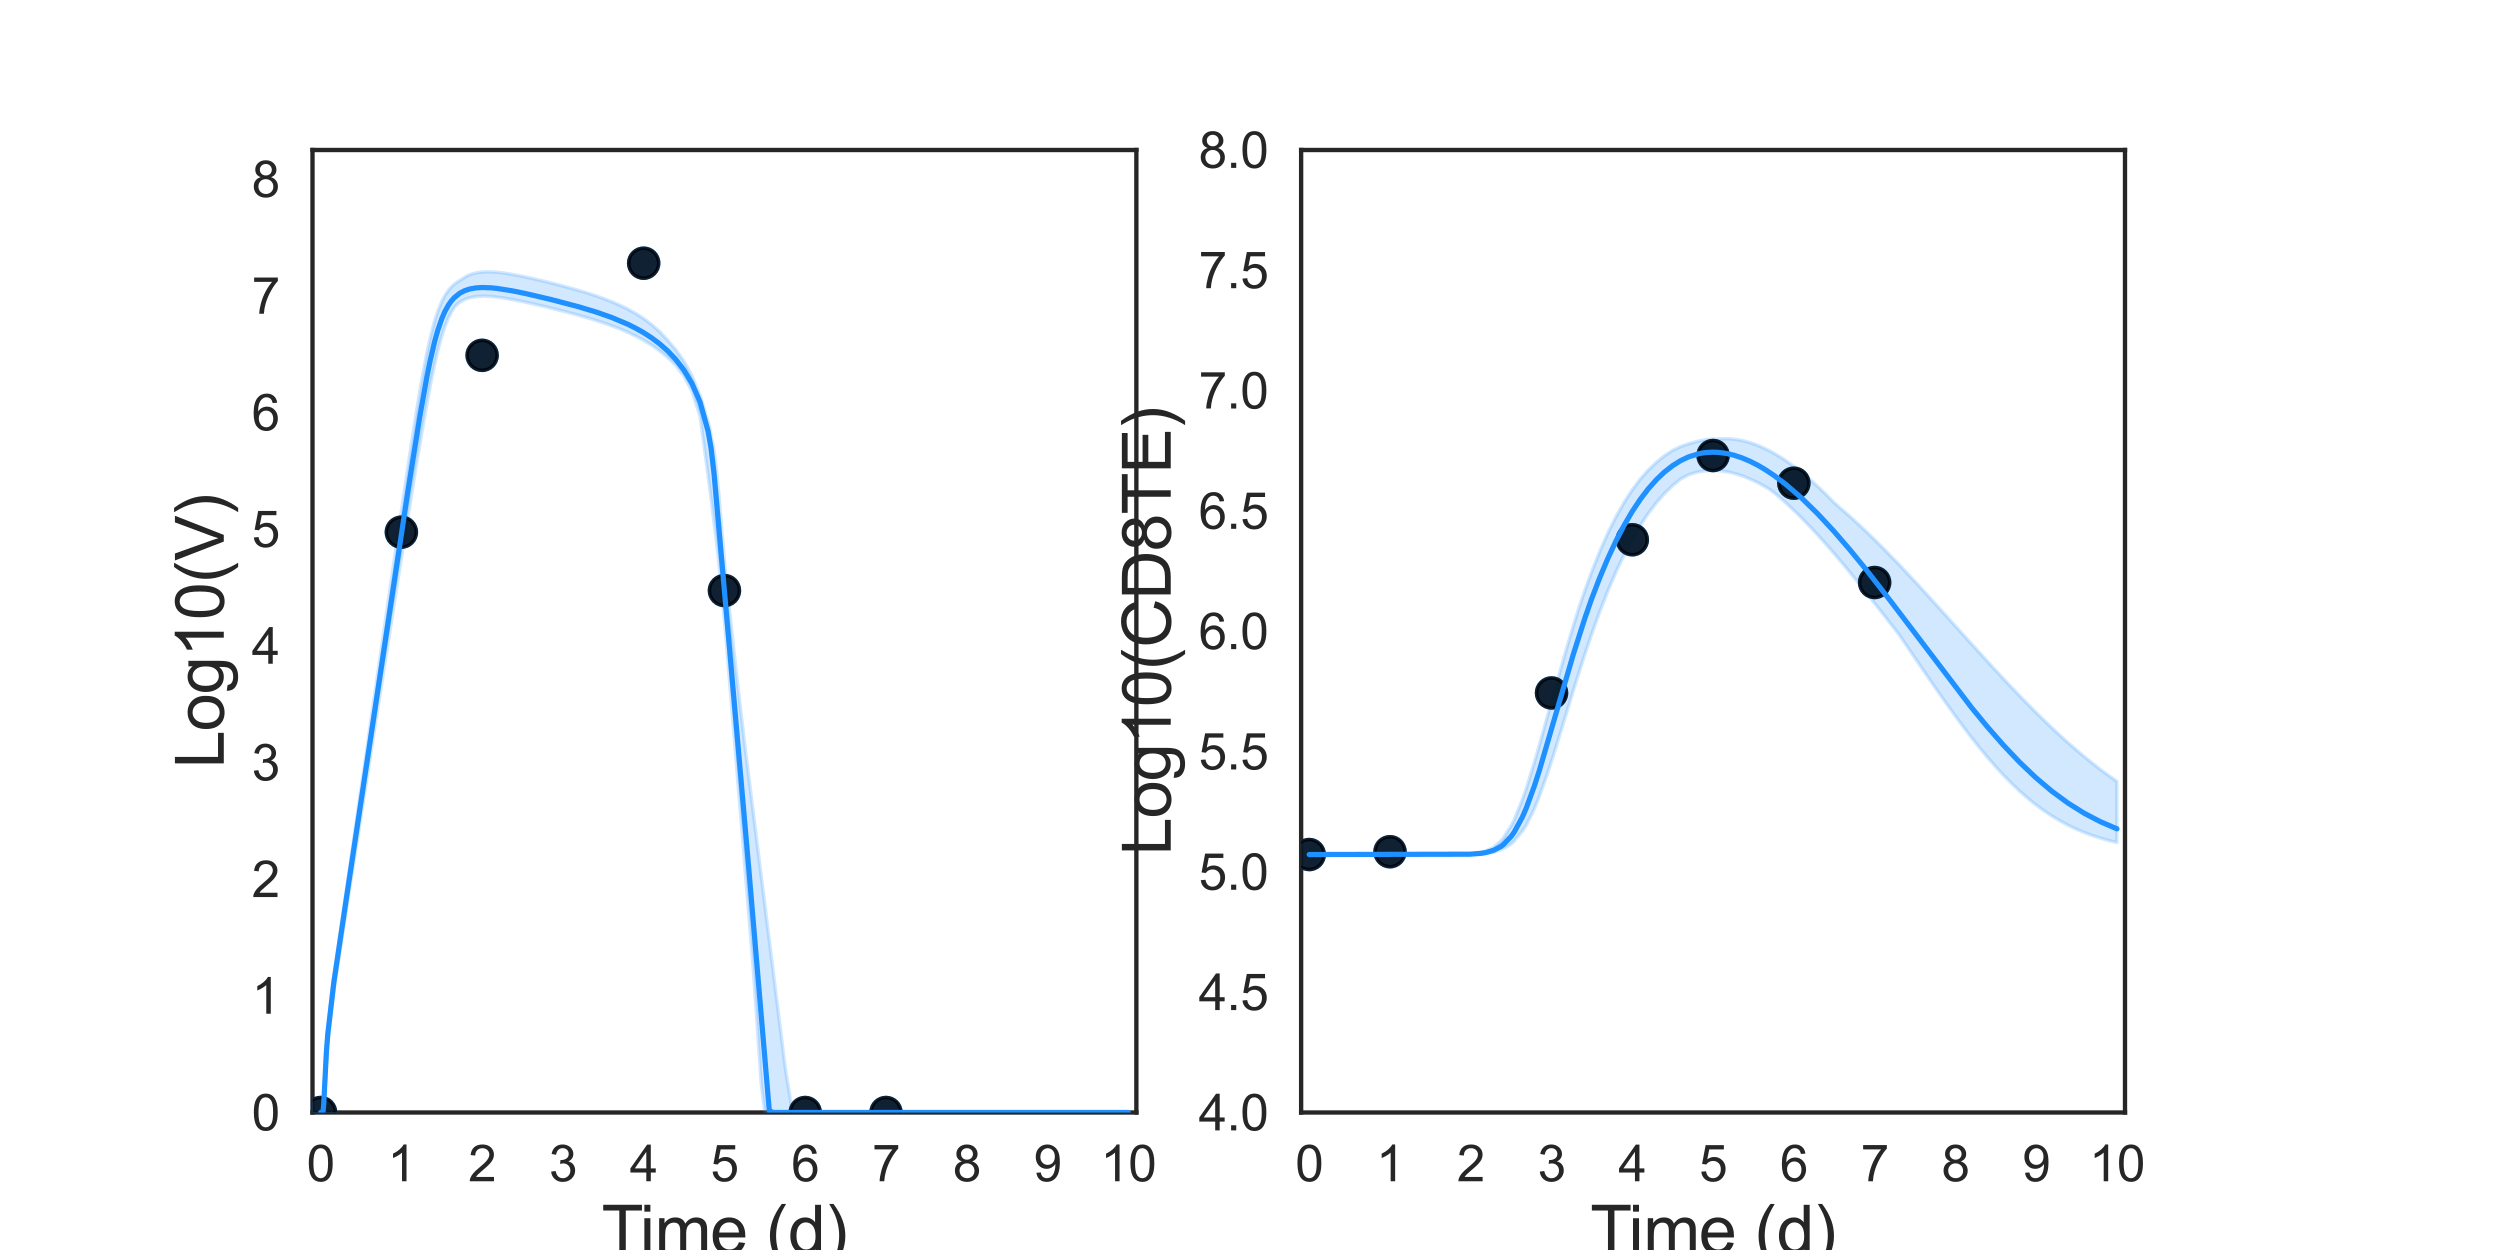 <?xml version="1.0" encoding="utf-8" standalone="no"?>
<!DOCTYPE svg PUBLIC "-//W3C//DTD SVG 1.1//EN"
  "http://www.w3.org/Graphics/SVG/1.1/DTD/svg11.dtd">
<svg xmlns:xlink="http://www.w3.org/1999/xlink" width="720pt" height="360pt" viewBox="0 0 720 360" xmlns="http://www.w3.org/2000/svg" version="1.1">
 <defs>
  <style type="text/css">*{stroke-linejoin: round; stroke-linecap: butt}</style>
 </defs>
 <g id="figure_1">
  <g id="patch_1">
   <path d="M 0 360 
L 720 360 
L 720 0 
L 0 0 
z
" style="fill: #ffffff"/>
  </g>
  <g id="axes_1">
   <g id="patch_2">
    <path d="M 90 320.4 
L 327.273 320.4 
L 327.273 43.2 
L 90 43.2 
z
" style="fill: #ffffff"/>
   </g>
   <g id="matplotlib.axis_1">
    <g id="xtick_1">
     <g id="text_1">
      <!-- 0 -->
      <g style="fill: #262626" transform="translate(88.322 340.207) scale(0.144 -0.144)">
       <defs>
        <path id="ArialMT-30" d="M 266 2259 
Q 266 3072 433 3567 
Q 600 4063 929 4331 
Q 1259 4600 1759 4600 
Q 2128 4600 2406 4451 
Q 2684 4303 2865 4023 
Q 3047 3744 3150 3342 
Q 3253 2941 3253 2259 
Q 3253 1453 3087 958 
Q 2922 463 2592 192 
Q 2263 -78 1759 -78 
Q 1097 -78 719 397 
Q 266 969 266 2259 
z
M 844 2259 
Q 844 1131 1108 757 
Q 1372 384 1759 384 
Q 2147 384 2411 759 
Q 2675 1134 2675 2259 
Q 2675 3391 2411 3762 
Q 2147 4134 1753 4134 
Q 1366 4134 1134 3806 
Q 844 3388 844 2259 
z
" transform="scale(0.016)"/>
       </defs>
       <use xlink:href="#ArialMT-30"/>
      </g>
     </g>
    </g>
    <g id="xtick_2">
     <g id="text_2">
      <!-- 1 -->
      <g style="fill: #262626" transform="translate(111.584 340.207) scale(0.144 -0.144)">
       <defs>
        <path id="ArialMT-31" d="M 2384 0 
L 1822 0 
L 1822 3584 
Q 1619 3391 1289 3197 
Q 959 3003 697 2906 
L 697 3450 
Q 1169 3672 1522 3987 
Q 1875 4303 2022 4600 
L 2384 4600 
L 2384 0 
z
" transform="scale(0.016)"/>
       </defs>
       <use xlink:href="#ArialMT-31"/>
      </g>
     </g>
    </g>
    <g id="xtick_3">
     <g id="text_3">
      <!-- 2 -->
      <g style="fill: #262626" transform="translate(134.846 340.207) scale(0.144 -0.144)">
       <defs>
        <path id="ArialMT-32" d="M 3222 541 
L 3222 0 
L 194 0 
Q 188 203 259 391 
Q 375 700 629 1000 
Q 884 1300 1366 1694 
Q 2113 2306 2375 2664 
Q 2638 3022 2638 3341 
Q 2638 3675 2398 3904 
Q 2159 4134 1775 4134 
Q 1369 4134 1125 3890 
Q 881 3647 878 3216 
L 300 3275 
Q 359 3922 746 4261 
Q 1134 4600 1788 4600 
Q 2447 4600 2831 4234 
Q 3216 3869 3216 3328 
Q 3216 3053 3103 2787 
Q 2991 2522 2730 2228 
Q 2469 1934 1863 1422 
Q 1356 997 1212 845 
Q 1069 694 975 541 
L 3222 541 
z
" transform="scale(0.016)"/>
       </defs>
       <use xlink:href="#ArialMT-32"/>
      </g>
     </g>
    </g>
    <g id="xtick_4">
     <g id="text_4">
      <!-- 3 -->
      <g style="fill: #262626" transform="translate(158.108 340.207) scale(0.144 -0.144)">
       <defs>
        <path id="ArialMT-33" d="M 269 1209 
L 831 1284 
Q 928 806 1161 595 
Q 1394 384 1728 384 
Q 2125 384 2398 659 
Q 2672 934 2672 1341 
Q 2672 1728 2419 1979 
Q 2166 2231 1775 2231 
Q 1616 2231 1378 2169 
L 1441 2663 
Q 1497 2656 1531 2656 
Q 1891 2656 2178 2843 
Q 2466 3031 2466 3422 
Q 2466 3731 2256 3934 
Q 2047 4138 1716 4138 
Q 1388 4138 1169 3931 
Q 950 3725 888 3313 
L 325 3413 
Q 428 3978 793 4289 
Q 1159 4600 1703 4600 
Q 2078 4600 2393 4439 
Q 2709 4278 2876 4000 
Q 3044 3722 3044 3409 
Q 3044 3113 2884 2869 
Q 2725 2625 2413 2481 
Q 2819 2388 3044 2092 
Q 3269 1797 3269 1353 
Q 3269 753 2831 336 
Q 2394 -81 1725 -81 
Q 1122 -81 723 278 
Q 325 638 269 1209 
z
" transform="scale(0.016)"/>
       </defs>
       <use xlink:href="#ArialMT-33"/>
      </g>
     </g>
    </g>
    <g id="xtick_5">
     <g id="text_5">
      <!-- 4 -->
      <g style="fill: #262626" transform="translate(181.37 340.207) scale(0.144 -0.144)">
       <defs>
        <path id="ArialMT-34" d="M 2069 0 
L 2069 1097 
L 81 1097 
L 81 1613 
L 2172 4581 
L 2631 4581 
L 2631 1613 
L 3250 1613 
L 3250 1097 
L 2631 1097 
L 2631 0 
L 2069 0 
z
M 2069 1613 
L 2069 3678 
L 634 1613 
L 2069 1613 
z
" transform="scale(0.016)"/>
       </defs>
       <use xlink:href="#ArialMT-34"/>
      </g>
     </g>
    </g>
    <g id="xtick_6">
     <g id="text_6">
      <!-- 5 -->
      <g style="fill: #262626" transform="translate(204.632 340.207) scale(0.144 -0.144)">
       <defs>
        <path id="ArialMT-35" d="M 266 1200 
L 856 1250 
Q 922 819 1161 601 
Q 1400 384 1738 384 
Q 2144 384 2425 690 
Q 2706 997 2706 1503 
Q 2706 1984 2436 2262 
Q 2166 2541 1728 2541 
Q 1456 2541 1237 2417 
Q 1019 2294 894 2097 
L 366 2166 
L 809 4519 
L 3088 4519 
L 3088 3981 
L 1259 3981 
L 1013 2750 
Q 1425 3038 1878 3038 
Q 2478 3038 2890 2622 
Q 3303 2206 3303 1553 
Q 3303 931 2941 478 
Q 2500 -78 1738 -78 
Q 1113 -78 717 272 
Q 322 622 266 1200 
z
" transform="scale(0.016)"/>
       </defs>
       <use xlink:href="#ArialMT-35"/>
      </g>
     </g>
    </g>
    <g id="xtick_7">
     <g id="text_7">
      <!-- 6 -->
      <g style="fill: #262626" transform="translate(227.895 340.207) scale(0.144 -0.144)">
       <defs>
        <path id="ArialMT-36" d="M 3184 3459 
L 2625 3416 
Q 2550 3747 2413 3897 
Q 2184 4138 1850 4138 
Q 1581 4138 1378 3988 
Q 1113 3794 959 3422 
Q 806 3050 800 2363 
Q 1003 2672 1297 2822 
Q 1591 2972 1913 2972 
Q 2475 2972 2870 2558 
Q 3266 2144 3266 1488 
Q 3266 1056 3080 686 
Q 2894 316 2569 119 
Q 2244 -78 1831 -78 
Q 1128 -78 684 439 
Q 241 956 241 2144 
Q 241 3472 731 4075 
Q 1159 4600 1884 4600 
Q 2425 4600 2770 4297 
Q 3116 3994 3184 3459 
z
M 888 1484 
Q 888 1194 1011 928 
Q 1134 663 1356 523 
Q 1578 384 1822 384 
Q 2178 384 2434 671 
Q 2691 959 2691 1453 
Q 2691 1928 2437 2201 
Q 2184 2475 1800 2475 
Q 1419 2475 1153 2201 
Q 888 1928 888 1484 
z
" transform="scale(0.016)"/>
       </defs>
       <use xlink:href="#ArialMT-36"/>
      </g>
     </g>
    </g>
    <g id="xtick_8">
     <g id="text_8">
      <!-- 7 -->
      <g style="fill: #262626" transform="translate(251.157 340.207) scale(0.144 -0.144)">
       <defs>
        <path id="ArialMT-37" d="M 303 3981 
L 303 4522 
L 3269 4522 
L 3269 4084 
Q 2831 3619 2401 2847 
Q 1972 2075 1738 1259 
Q 1569 684 1522 0 
L 944 0 
Q 953 541 1156 1306 
Q 1359 2072 1739 2783 
Q 2119 3494 2547 3981 
L 303 3981 
z
" transform="scale(0.016)"/>
       </defs>
       <use xlink:href="#ArialMT-37"/>
      </g>
     </g>
    </g>
    <g id="xtick_9">
     <g id="text_9">
      <!-- 8 -->
      <g style="fill: #262626" transform="translate(274.419 340.207) scale(0.144 -0.144)">
       <defs>
        <path id="ArialMT-38" d="M 1131 2484 
Q 781 2613 612 2850 
Q 444 3088 444 3419 
Q 444 3919 803 4259 
Q 1163 4600 1759 4600 
Q 2359 4600 2725 4251 
Q 3091 3903 3091 3403 
Q 3091 3084 2923 2848 
Q 2756 2613 2416 2484 
Q 2838 2347 3058 2040 
Q 3278 1734 3278 1309 
Q 3278 722 2862 322 
Q 2447 -78 1769 -78 
Q 1091 -78 675 323 
Q 259 725 259 1325 
Q 259 1772 486 2073 
Q 713 2375 1131 2484 
z
M 1019 3438 
Q 1019 3113 1228 2906 
Q 1438 2700 1772 2700 
Q 2097 2700 2305 2904 
Q 2513 3109 2513 3406 
Q 2513 3716 2298 3927 
Q 2084 4138 1766 4138 
Q 1444 4138 1231 3931 
Q 1019 3725 1019 3438 
z
M 838 1322 
Q 838 1081 952 856 
Q 1066 631 1291 507 
Q 1516 384 1775 384 
Q 2178 384 2440 643 
Q 2703 903 2703 1303 
Q 2703 1709 2433 1975 
Q 2163 2241 1756 2241 
Q 1359 2241 1098 1978 
Q 838 1716 838 1322 
z
" transform="scale(0.016)"/>
       </defs>
       <use xlink:href="#ArialMT-38"/>
      </g>
     </g>
    </g>
    <g id="xtick_10">
     <g id="text_10">
      <!-- 9 -->
      <g style="fill: #262626" transform="translate(297.681 340.207) scale(0.144 -0.144)">
       <defs>
        <path id="ArialMT-39" d="M 350 1059 
L 891 1109 
Q 959 728 1153 556 
Q 1347 384 1650 384 
Q 1909 384 2104 503 
Q 2300 622 2425 820 
Q 2550 1019 2634 1356 
Q 2719 1694 2719 2044 
Q 2719 2081 2716 2156 
Q 2547 1888 2255 1720 
Q 1963 1553 1622 1553 
Q 1053 1553 659 1965 
Q 266 2378 266 3053 
Q 266 3750 677 4175 
Q 1088 4600 1706 4600 
Q 2153 4600 2523 4359 
Q 2894 4119 3086 3673 
Q 3278 3228 3278 2384 
Q 3278 1506 3087 986 
Q 2897 466 2520 194 
Q 2144 -78 1638 -78 
Q 1100 -78 759 220 
Q 419 519 350 1059 
z
M 2653 3081 
Q 2653 3566 2395 3850 
Q 2138 4134 1775 4134 
Q 1400 4134 1122 3828 
Q 844 3522 844 3034 
Q 844 2597 1108 2323 
Q 1372 2050 1759 2050 
Q 2150 2050 2401 2323 
Q 2653 2597 2653 3081 
z
" transform="scale(0.016)"/>
       </defs>
       <use xlink:href="#ArialMT-39"/>
      </g>
     </g>
    </g>
    <g id="xtick_11">
     <g id="text_11">
      <!-- 10 -->
      <g style="fill: #262626" transform="translate(316.939 340.207) scale(0.144 -0.144)">
       <use xlink:href="#ArialMT-31"/>
       <use xlink:href="#ArialMT-30" x="55.615"/>
      </g>
     </g>
    </g>
    <g id="text_12">
     <!-- Time (d) -->
     <g style="fill: #262626" transform="translate(173.266 361.046) scale(0.192 -0.192)">
      <defs>
       <path id="ArialMT-54" d="M 1659 0 
L 1659 4041 
L 150 4041 
L 150 4581 
L 3781 4581 
L 3781 4041 
L 2266 4041 
L 2266 0 
L 1659 0 
z
" transform="scale(0.016)"/>
       <path id="ArialMT-69" d="M 425 3934 
L 425 4581 
L 988 4581 
L 988 3934 
L 425 3934 
z
M 425 0 
L 425 3319 
L 988 3319 
L 988 0 
L 425 0 
z
" transform="scale(0.016)"/>
       <path id="ArialMT-6d" d="M 422 0 
L 422 3319 
L 925 3319 
L 925 2853 
Q 1081 3097 1340 3245 
Q 1600 3394 1931 3394 
Q 2300 3394 2536 3241 
Q 2772 3088 2869 2813 
Q 3263 3394 3894 3394 
Q 4388 3394 4653 3120 
Q 4919 2847 4919 2278 
L 4919 0 
L 4359 0 
L 4359 2091 
Q 4359 2428 4304 2576 
Q 4250 2725 4106 2815 
Q 3963 2906 3769 2906 
Q 3419 2906 3187 2673 
Q 2956 2441 2956 1928 
L 2956 0 
L 2394 0 
L 2394 2156 
Q 2394 2531 2256 2718 
Q 2119 2906 1806 2906 
Q 1569 2906 1367 2781 
Q 1166 2656 1075 2415 
Q 984 2175 984 1722 
L 984 0 
L 422 0 
z
" transform="scale(0.016)"/>
       <path id="ArialMT-65" d="M 2694 1069 
L 3275 997 
Q 3138 488 2766 206 
Q 2394 -75 1816 -75 
Q 1088 -75 661 373 
Q 234 822 234 1631 
Q 234 2469 665 2931 
Q 1097 3394 1784 3394 
Q 2450 3394 2872 2941 
Q 3294 2488 3294 1666 
Q 3294 1616 3291 1516 
L 816 1516 
Q 847 969 1125 678 
Q 1403 388 1819 388 
Q 2128 388 2347 550 
Q 2566 713 2694 1069 
z
M 847 1978 
L 2700 1978 
Q 2663 2397 2488 2606 
Q 2219 2931 1791 2931 
Q 1403 2931 1139 2672 
Q 875 2413 847 1978 
z
" transform="scale(0.016)"/>
       <path id="ArialMT-20" transform="scale(0.016)"/>
       <path id="ArialMT-28" d="M 1497 -1347 
Q 1031 -759 709 28 
Q 388 816 388 1659 
Q 388 2403 628 3084 
Q 909 3875 1497 4659 
L 1900 4659 
Q 1522 4009 1400 3731 
Q 1209 3300 1100 2831 
Q 966 2247 966 1656 
Q 966 153 1900 -1347 
L 1497 -1347 
z
" transform="scale(0.016)"/>
       <path id="ArialMT-64" d="M 2575 0 
L 2575 419 
Q 2259 -75 1647 -75 
Q 1250 -75 917 144 
Q 584 363 401 755 
Q 219 1147 219 1656 
Q 219 2153 384 2558 
Q 550 2963 881 3178 
Q 1213 3394 1622 3394 
Q 1922 3394 2156 3267 
Q 2391 3141 2538 2938 
L 2538 4581 
L 3097 4581 
L 3097 0 
L 2575 0 
z
M 797 1656 
Q 797 1019 1065 703 
Q 1334 388 1700 388 
Q 2069 388 2326 689 
Q 2584 991 2584 1609 
Q 2584 2291 2321 2609 
Q 2059 2928 1675 2928 
Q 1300 2928 1048 2622 
Q 797 2316 797 1656 
z
" transform="scale(0.016)"/>
       <path id="ArialMT-29" d="M 791 -1347 
L 388 -1347 
Q 1322 153 1322 1656 
Q 1322 2244 1188 2822 
Q 1081 3291 891 3722 
Q 769 4003 388 4659 
L 791 4659 
Q 1378 3875 1659 3084 
Q 1900 2403 1900 1659 
Q 1900 816 1576 28 
Q 1253 -759 791 -1347 
z
" transform="scale(0.016)"/>
      </defs>
      <use xlink:href="#ArialMT-54"/>
      <use xlink:href="#ArialMT-69" x="57.334"/>
      <use xlink:href="#ArialMT-6d" x="79.551"/>
      <use xlink:href="#ArialMT-65" x="162.852"/>
      <use xlink:href="#ArialMT-20" x="218.467"/>
      <use xlink:href="#ArialMT-28" x="246.25"/>
      <use xlink:href="#ArialMT-64" x="279.551"/>
      <use xlink:href="#ArialMT-29" x="335.166"/>
     </g>
    </g>
   </g>
   <g id="matplotlib.axis_2">
    <g id="ytick_1">
     <g id="text_13">
      <!-- 0 -->
      <g style="fill: #262626" transform="translate(72.492 325.554) scale(0.144 -0.144)">
       <use xlink:href="#ArialMT-30"/>
      </g>
     </g>
    </g>
    <g id="ytick_2">
     <g id="text_14">
      <!-- 1 -->
      <g style="fill: #262626" transform="translate(72.492 291.954) scale(0.144 -0.144)">
       <use xlink:href="#ArialMT-31"/>
      </g>
     </g>
    </g>
    <g id="ytick_3">
     <g id="text_15">
      <!-- 2 -->
      <g style="fill: #262626" transform="translate(72.492 258.354) scale(0.144 -0.144)">
       <use xlink:href="#ArialMT-32"/>
      </g>
     </g>
    </g>
    <g id="ytick_4">
     <g id="text_16">
      <!-- 3 -->
      <g style="fill: #262626" transform="translate(72.492 224.754) scale(0.144 -0.144)">
       <use xlink:href="#ArialMT-33"/>
      </g>
     </g>
    </g>
    <g id="ytick_5">
     <g id="text_17">
      <!-- 4 -->
      <g style="fill: #262626" transform="translate(72.492 191.154) scale(0.144 -0.144)">
       <use xlink:href="#ArialMT-34"/>
      </g>
     </g>
    </g>
    <g id="ytick_6">
     <g id="text_18">
      <!-- 5 -->
      <g style="fill: #262626" transform="translate(72.492 157.554) scale(0.144 -0.144)">
       <use xlink:href="#ArialMT-35"/>
      </g>
     </g>
    </g>
    <g id="ytick_7">
     <g id="text_19">
      <!-- 6 -->
      <g style="fill: #262626" transform="translate(72.492 123.954) scale(0.144 -0.144)">
       <use xlink:href="#ArialMT-36"/>
      </g>
     </g>
    </g>
    <g id="ytick_8">
     <g id="text_20">
      <!-- 7 -->
      <g style="fill: #262626" transform="translate(72.492 90.354) scale(0.144 -0.144)">
       <use xlink:href="#ArialMT-37"/>
      </g>
     </g>
    </g>
    <g id="ytick_9">
     <g id="text_21">
      <!-- 8 -->
      <g style="fill: #262626" transform="translate(72.492 56.754) scale(0.144 -0.144)">
       <use xlink:href="#ArialMT-38"/>
      </g>
     </g>
    </g>
    <g id="text_22">
     <!-- Log10(V) -->
     <g style="fill: #262626" transform="translate(64.451 221.289) rotate(-90) scale(0.192 -0.192)">
      <defs>
       <path id="ArialMT-4c" d="M 469 0 
L 469 4581 
L 1075 4581 
L 1075 541 
L 3331 541 
L 3331 0 
L 469 0 
z
" transform="scale(0.016)"/>
       <path id="ArialMT-6f" d="M 213 1659 
Q 213 2581 725 3025 
Q 1153 3394 1769 3394 
Q 2453 3394 2887 2945 
Q 3322 2497 3322 1706 
Q 3322 1066 3130 698 
Q 2938 331 2570 128 
Q 2203 -75 1769 -75 
Q 1072 -75 642 372 
Q 213 819 213 1659 
z
M 791 1659 
Q 791 1022 1069 705 
Q 1347 388 1769 388 
Q 2188 388 2466 706 
Q 2744 1025 2744 1678 
Q 2744 2294 2464 2611 
Q 2184 2928 1769 2928 
Q 1347 2928 1069 2612 
Q 791 2297 791 1659 
z
" transform="scale(0.016)"/>
       <path id="ArialMT-67" d="M 319 -275 
L 866 -356 
Q 900 -609 1056 -725 
Q 1266 -881 1628 -881 
Q 2019 -881 2231 -725 
Q 2444 -569 2519 -288 
Q 2563 -116 2559 434 
Q 2191 0 1641 0 
Q 956 0 581 494 
Q 206 988 206 1678 
Q 206 2153 378 2554 
Q 550 2956 876 3175 
Q 1203 3394 1644 3394 
Q 2231 3394 2613 2919 
L 2613 3319 
L 3131 3319 
L 3131 450 
Q 3131 -325 2973 -648 
Q 2816 -972 2473 -1159 
Q 2131 -1347 1631 -1347 
Q 1038 -1347 672 -1080 
Q 306 -813 319 -275 
z
M 784 1719 
Q 784 1066 1043 766 
Q 1303 466 1694 466 
Q 2081 466 2343 764 
Q 2606 1063 2606 1700 
Q 2606 2309 2336 2618 
Q 2066 2928 1684 2928 
Q 1309 2928 1046 2623 
Q 784 2319 784 1719 
z
" transform="scale(0.016)"/>
       <path id="ArialMT-56" d="M 1803 0 
L 28 4581 
L 684 4581 
L 1875 1253 
Q 2019 853 2116 503 
Q 2222 878 2363 1253 
L 3600 4581 
L 4219 4581 
L 2425 0 
L 1803 0 
z
" transform="scale(0.016)"/>
      </defs>
      <use xlink:href="#ArialMT-4c"/>
      <use xlink:href="#ArialMT-6f" x="55.615"/>
      <use xlink:href="#ArialMT-67" x="111.23"/>
      <use xlink:href="#ArialMT-31" x="166.846"/>
      <use xlink:href="#ArialMT-30" x="222.461"/>
      <use xlink:href="#ArialMT-28" x="278.076"/>
      <use xlink:href="#ArialMT-56" x="311.377"/>
      <use xlink:href="#ArialMT-29" x="378.076"/>
     </g>
    </g>
   </g>
   <g id="patch_3">
    <path d="M 90 320.4 
L 90 43.2 
" style="fill: none; stroke: #262626; stroke-width: 1.25; stroke-linejoin: miter; stroke-linecap: square"/>
   </g>
   <g id="patch_4">
    <path d="M 327.273 320.4 
L 327.273 43.2 
" style="fill: none; stroke: #262626; stroke-width: 1.25; stroke-linejoin: miter; stroke-linecap: square"/>
   </g>
   <g id="patch_5">
    <path d="M 90 320.4 
L 327.273 320.4 
" style="fill: none; stroke: #262626; stroke-width: 1.25; stroke-linejoin: miter; stroke-linecap: square"/>
   </g>
   <g id="patch_6">
    <path d="M 90 43.2 
L 327.273 43.2 
" style="fill: none; stroke: #262626; stroke-width: 1.25; stroke-linejoin: miter; stroke-linecap: square"/>
   </g>
   <g id="PolyCollection_1">
    <defs>
     <path id="mae90d8e3dd" d="M 92.326 -39.6 
L 92.326 -39.6 
L 92.326 -39.6 
L 92.329 -39.6 
L 92.358 -39.6 
L 92.519 -39.6 
L 92.618 -39.6 
L 93.004 -39.6 
L 93.229 -40.463 
L 94.008 -53.837 
L 94.42 -59.567 
L 95.657 -70.697 
L 96.151 -74.508 
L 97.227 -81.722 
L 97.819 -85.559 
L 98.982 -93.009 
L 99.642 -97.219 
L 100.795 -104.591 
L 101.516 -109.191 
L 102.683 -116.666 
L 103.449 -121.561 
L 104.616 -129.034 
L 105.417 -134.157 
L 106.585 -141.634 
L 107.412 -146.925 
L 108.693 -155.139 
L 109.507 -160.354 
L 110.627 -167.513 
L 111.473 -172.921 
L 112.693 -180.721 
L 113.533 -186.086 
L 114.669 -193.286 
L 115.529 -198.746 
L 116.753 -206.47 
L 117.607 -211.857 
L 118.764 -219.01 
L 119.642 -224.387 
L 120.898 -231.918 
L 121.781 -237.138 
L 122.979 -243.877 
L 123.885 -248.795 
L 125.168 -255.03 
L 126.076 -259.003 
L 127.244 -263.238 
L 128.14 -265.968 
L 129.152 -268.473 
L 129.956 -270.012 
L 130.814 -271.421 
L 131.673 -272.396 
L 132.405 -272.944 
L 133.139 -273.391 
L 133.778 -273.706 
L 134.352 -273.943 
L 134.84 -274.108 
L 135.267 -274.23 
L 135.646 -274.325 
L 136.025 -274.407 
L 136.34 -274.466 
L 136.685 -274.522 
L 137.03 -274.568 
L 137.339 -274.603 
L 137.652 -274.632 
L 137.965 -274.656 
L 138.277 -274.665 
L 138.59 -274.675 
L 138.902 -274.685 
L 139.215 -274.695 
L 139.527 -274.696 
L 139.84 -274.691 
L 140.153 -274.676 
L 140.469 -274.66 
L 140.787 -274.645 
L 141.11 -274.63 
L 141.437 -274.611 
L 141.769 -274.583 
L 142.106 -274.552 
L 142.45 -274.513 
L 142.799 -274.474 
L 143.155 -274.434 
L 144.968 -274.187 
L 145.473 -274.106 
L 147.49 -273.76 
L 148.166 -273.628 
L 150.492 -273.161 
L 151.358 -272.974 
L 153.684 -272.457 
L 154.806 -272.198 
L 157.132 -271.646 
L 158.594 -271.29 
L 160.92 -270.709 
L 162.804 -270.225 
L 165.131 -269.609 
L 166.79 -269.152 
L 168.45 -268.682 
L 170.128 -268.191 
L 171.845 -267.66 
L 173.694 -267.057 
L 176.02 -266.245 
L 178.346 -265.357 
L 180.672 -264.373 
L 182.999 -263.273 
L 185.325 -262.03 
L 187.651 -260.611 
L 189.977 -258.974 
L 192.303 -257.061 
L 194.63 -254.773 
L 196.956 -251.648 
L 199.282 -247.301 
L 201.608 -240.149 
L 203.934 -223.036 
L 204.4 -219.365 
L 204.765 -216.479 
L 205.231 -212.808 
L 205.435 -211.187 
L 205.602 -209.857 
L 205.605 -209.829 
L 205.606 -209.824 
L 205.613 -209.769 
L 205.627 -209.66 
L 205.633 -209.608 
L 205.637 -209.579 
L 205.638 -209.568 
L 205.639 -209.561 
L 205.639 -209.561 
L 205.64 -209.558 
L 205.64 -209.556 
L 205.64 -209.554 
L 205.64 -209.552 
L 205.641 -209.55 
L 205.641 -209.548 
L 205.641 -209.546 
L 205.641 -209.544 
L 205.642 -209.542 
L 205.642 -209.54 
L 205.642 -209.537 
L 205.643 -209.534 
L 205.645 -209.518 
L 205.647 -209.496 
L 205.657 -209.422 
L 205.678 -209.251 
L 205.752 -208.666 
L 206.073 -206.114 
L 206.394 -203.556 
L 207.046 -197.845 
L 207.572 -192.701 
L 208.518 -182.464 
L 209.214 -174.693 
L 210.355 -160.829 
L 211.177 -151.026 
L 212.422 -135.777 
L 213.333 -124.878 
L 214.623 -109.033 
L 215.596 -97.321 
L 216.898 -81.295 
L 217.915 -67.118 
L 219.214 -48.034 
L 220.265 -39.6 
L 221.558 -39.6 
L 222.723 -39.6 
L 223.653 -39.6 
L 225.109 -39.6 
L 226.181 -39.6 
L 227.974 -39.6 
L 229.455 -39.6 
L 231.781 -39.6 
L 234.107 -39.6 
L 236.434 -39.6 
L 238.76 -39.6 
L 241.086 -39.6 
L 243.412 -39.6 
L 245.738 -39.6 
L 248.065 -39.6 
L 250.391 -39.6 
L 252.717 -39.6 
L 255.043 -39.6 
L 257.369 -39.6 
L 259.696 -39.6 
L 262.022 -39.6 
L 264.348 -39.6 
L 266.674 -39.6 
L 269 -39.6 
L 271.327 -39.6 
L 273.653 -39.6 
L 275.979 -39.6 
L 278.305 -39.6 
L 280.631 -39.6 
L 282.958 -39.6 
L 285.284 -39.6 
L 287.61 -39.6 
L 289.936 -39.6 
L 292.262 -39.6 
L 294.589 -39.6 
L 296.915 -39.6 
L 299.241 -39.6 
L 301.567 -39.6 
L 303.894 -39.6 
L 306.22 -39.6 
L 308.546 -39.6 
L 310.872 -39.6 
L 313.198 -39.6 
L 315.525 -39.6 
L 317.851 -39.6 
L 320.177 -39.6 
L 322.503 -39.6 
L 324.829 -39.6 
L 324.947 -39.6 
L 324.947 -39.6 
L 324.947 -39.6 
L 324.829 -39.6 
L 322.503 -39.6 
L 320.177 -39.6 
L 317.851 -39.6 
L 315.525 -39.6 
L 313.198 -39.6 
L 310.872 -39.6 
L 308.546 -39.6 
L 306.22 -39.6 
L 303.894 -39.6 
L 301.567 -39.6 
L 299.241 -39.6 
L 296.915 -39.6 
L 294.589 -39.6 
L 292.262 -39.6 
L 289.936 -39.6 
L 287.61 -39.6 
L 285.284 -39.6 
L 282.958 -39.6 
L 280.631 -39.6 
L 278.305 -39.6 
L 275.979 -39.6 
L 273.653 -39.6 
L 271.327 -39.6 
L 269 -39.6 
L 266.674 -39.6 
L 264.348 -39.6 
L 262.022 -39.6 
L 259.696 -39.6 
L 257.369 -39.6 
L 255.043 -39.6 
L 252.717 -39.6 
L 250.391 -39.6 
L 248.065 -39.6 
L 245.738 -39.6 
L 243.412 -39.6 
L 241.086 -39.6 
L 238.76 -39.6 
L 236.434 -39.6 
L 234.107 -39.6 
L 231.781 -39.6 
L 229.455 -39.6 
L 227.974 -41.291 
L 226.181 -52.278 
L 225.109 -60.839 
L 223.653 -72.457 
L 222.723 -79.882 
L 221.558 -89.183 
L 220.265 -99.495 
L 219.214 -107.878 
L 217.915 -118.237 
L 216.898 -126.349 
L 215.596 -136.728 
L 214.623 -144.479 
L 213.333 -155.352 
L 212.422 -163.226 
L 211.177 -174.396 
L 210.355 -181.921 
L 209.214 -192.347 
L 208.518 -199.883 
L 207.572 -211.148 
L 207.046 -217.532 
L 206.394 -224.199 
L 206.073 -227.181 
L 205.752 -229.538 
L 205.678 -230.079 
L 205.657 -230.236 
L 205.647 -230.304 
L 205.645 -230.325 
L 205.643 -230.34 
L 205.642 -230.343 
L 205.642 -230.345 
L 205.642 -230.347 
L 205.641 -230.349 
L 205.641 -230.351 
L 205.641 -230.353 
L 205.641 -230.355 
L 205.64 -230.356 
L 205.64 -230.358 
L 205.64 -230.36 
L 205.64 -230.362 
L 205.639 -230.364 
L 205.639 -230.365 
L 205.638 -230.371 
L 205.637 -230.382 
L 205.633 -230.408 
L 205.627 -230.453 
L 205.613 -230.542 
L 205.606 -230.587 
L 205.605 -230.592 
L 205.602 -230.614 
L 205.435 -231.395 
L 205.231 -232.37 
L 204.765 -234.643 
L 204.4 -236.743 
L 203.934 -238.645 
L 201.608 -246.104 
L 199.282 -251.787 
L 196.956 -256.012 
L 194.63 -259.242 
L 192.303 -262 
L 189.977 -264.488 
L 187.651 -266.544 
L 185.325 -268.277 
L 182.999 -269.76 
L 180.672 -271.046 
L 178.346 -272.174 
L 176.02 -273.175 
L 173.694 -274.073 
L 171.845 -274.725 
L 170.128 -275.296 
L 168.45 -275.827 
L 166.79 -276.323 
L 165.131 -276.798 
L 162.804 -277.439 
L 160.92 -277.938 
L 158.594 -278.533 
L 157.132 -278.897 
L 154.806 -279.452 
L 153.684 -279.712 
L 151.358 -280.227 
L 150.492 -280.407 
L 148.166 -280.867 
L 147.49 -280.984 
L 145.473 -281.313 
L 144.968 -281.38 
L 143.155 -281.591 
L 142.799 -281.622 
L 142.45 -281.647 
L 142.106 -281.663 
L 141.769 -281.68 
L 141.437 -281.696 
L 141.11 -281.712 
L 140.787 -281.721 
L 140.469 -281.723 
L 140.153 -281.717 
L 139.84 -281.702 
L 139.527 -281.687 
L 139.215 -281.672 
L 138.902 -281.657 
L 138.59 -281.631 
L 138.277 -281.599 
L 137.965 -281.547 
L 137.652 -281.495 
L 137.339 -281.443 
L 137.03 -281.39 
L 136.685 -281.31 
L 136.34 -281.22 
L 136.025 -281.126 
L 135.646 -281 
L 135.267 -280.858 
L 134.84 -280.676 
L 134.352 -280.436 
L 133.778 -280.104 
L 133.139 -279.669 
L 132.405 -279.204 
L 131.673 -278.77 
L 130.814 -278.129 
L 129.956 -277.33 
L 129.152 -276.399 
L 128.14 -274.91 
L 127.244 -273.218 
L 126.076 -270.334 
L 125.168 -267.567 
L 123.885 -262.641 
L 122.979 -258.574 
L 121.781 -252.323 
L 120.898 -247.329 
L 119.642 -239.64 
L 118.764 -234.045 
L 117.607 -226.419 
L 116.753 -220.708 
L 115.529 -212.414 
L 114.669 -206.55 
L 113.533 -198.751 
L 112.693 -192.98 
L 111.473 -184.573 
L 110.627 -178.757 
L 109.507 -171.011 
L 108.693 -165.406 
L 107.412 -156.554 
L 106.585 -150.864 
L 105.417 -142.762 
L 104.616 -137.249 
L 103.449 -129.173 
L 102.683 -123.908 
L 101.516 -115.83 
L 100.795 -110.88 
L 99.642 -102.914 
L 98.982 -98.387 
L 97.819 -90.353 
L 97.227 -86.313 
L 96.151 -79.005 
L 95.657 -75.317 
L 94.42 -64.05 
L 94.008 -58.592 
L 93.229 -43.463 
L 93.004 -39.827 
L 92.618 -39.6 
L 92.519 -39.6 
L 92.358 -39.6 
L 92.329 -39.6 
L 92.326 -39.6 
L 92.326 -39.6 
z
" style="stroke: #1e90ff; stroke-opacity: 0.2"/>
    </defs>
    <g clip-path="url(#pc59962a5d5)">
     <use xlink:href="#mae90d8e3dd" x="0" y="360" style="fill: #1e90ff; fill-opacity: 0.2; stroke: #1e90ff; stroke-opacity: 0.2"/>
    </g>
   </g>
   <g id="PathCollection_1">
    <defs>
     <path id="m9ae8f0dd61" d="M 0 4.33 
C 1.148 4.33 2.25 3.874 3.062 3.062 
C 3.874 2.25 4.33 1.148 4.33 0 
C 4.33 -1.148 3.874 -2.25 3.062 -3.062 
C 2.25 -3.874 1.148 -4.33 0 -4.33 
C -1.148 -4.33 -2.25 -3.874 -3.062 -3.062 
C -3.874 -2.25 -4.33 -1.148 -4.33 0 
C -4.33 1.148 -3.874 2.25 -3.062 3.062 
C -2.25 3.874 -1.148 4.33 0 4.33 
z
" style="stroke: #1e90ff; stroke-opacity: 0.8"/>
    </defs>
    <g clip-path="url(#pc59962a5d5)">
     <use xlink:href="#m9ae8f0dd61" x="92.326" y="320.4" style="fill: #1e90ff; fill-opacity: 0.8; stroke: #1e90ff; stroke-opacity: 0.8"/>
     <use xlink:href="#m9ae8f0dd61" x="115.588" y="153.262" style="fill: #1e90ff; fill-opacity: 0.8; stroke: #1e90ff; stroke-opacity: 0.8"/>
     <use xlink:href="#m9ae8f0dd61" x="138.85" y="102.336" style="fill: #1e90ff; fill-opacity: 0.8; stroke: #1e90ff; stroke-opacity: 0.8"/>
     <use xlink:href="#m9ae8f0dd61" x="185.374" y="75.8" style="fill: #1e90ff; fill-opacity: 0.8; stroke: #1e90ff; stroke-opacity: 0.8"/>
     <use xlink:href="#m9ae8f0dd61" x="208.636" y="170.081" style="fill: #1e90ff; fill-opacity: 0.8; stroke: #1e90ff; stroke-opacity: 0.8"/>
     <use xlink:href="#m9ae8f0dd61" x="231.898" y="320.4" style="fill: #1e90ff; fill-opacity: 0.8; stroke: #1e90ff; stroke-opacity: 0.8"/>
     <use xlink:href="#m9ae8f0dd61" x="255.16" y="320.4" style="fill: #1e90ff; fill-opacity: 0.8; stroke: #1e90ff; stroke-opacity: 0.8"/>
    </g>
   </g>
   <g id="PathCollection_2">
    <defs>
     <path id="m42e123d49d" d="M 0 4.33 
C 1.148 4.33 2.25 3.874 3.062 3.062 
C 3.874 2.25 4.33 1.148 4.33 0 
C 4.33 -1.148 3.874 -2.25 3.062 -3.062 
C 2.25 -3.874 1.148 -4.33 0 -4.33 
C -1.148 -4.33 -2.25 -3.874 -3.062 -3.062 
C -3.874 -2.25 -4.33 -1.148 -4.33 0 
C -4.33 1.148 -3.874 2.25 -3.062 3.062 
C -2.25 3.874 -1.148 4.33 0 4.33 
z
" style="stroke: #000000; stroke-opacity: 0.8"/>
    </defs>
    <g clip-path="url(#pc59962a5d5)">
     <use xlink:href="#m42e123d49d" x="92.326" y="320.4" style="fill-opacity: 0.8; stroke: #000000; stroke-opacity: 0.8"/>
     <use xlink:href="#m42e123d49d" x="115.588" y="153.262" style="fill-opacity: 0.8; stroke: #000000; stroke-opacity: 0.8"/>
     <use xlink:href="#m42e123d49d" x="138.85" y="102.336" style="fill-opacity: 0.8; stroke: #000000; stroke-opacity: 0.8"/>
     <use xlink:href="#m42e123d49d" x="185.374" y="75.8" style="fill-opacity: 0.8; stroke: #000000; stroke-opacity: 0.8"/>
     <use xlink:href="#m42e123d49d" x="208.636" y="170.081" style="fill-opacity: 0.8; stroke: #000000; stroke-opacity: 0.8"/>
     <use xlink:href="#m42e123d49d" x="231.898" y="320.4" style="fill-opacity: 0.8; stroke: #000000; stroke-opacity: 0.8"/>
     <use xlink:href="#m42e123d49d" x="255.16" y="320.4" style="fill-opacity: 0.8; stroke: #000000; stroke-opacity: 0.8"/>
    </g>
   </g>
   <g id="line2d_1">
    <path d="M 92.326 320.4 
L 93.004 320.4 
L 93.229 318.069 
L 94.008 302.801 
L 94.42 297.638 
L 96.151 282.881 
L 99.642 259.483 
L 117.607 140.631 
L 120.898 119.999 
L 122.979 108.35 
L 123.885 103.881 
L 125.168 98.386 
L 126.076 95.134 
L 127.244 91.74 
L 128.14 89.686 
L 129.152 87.859 
L 129.956 86.718 
L 130.814 85.745 
L 132.405 84.455 
L 133.778 83.732 
L 135.267 83.234 
L 137.03 82.915 
L 138.902 82.801 
L 141.437 82.894 
L 143.155 83.069 
L 147.49 83.754 
L 151.358 84.542 
L 158.594 86.233 
L 166.79 88.392 
L 171.845 89.92 
L 176.02 91.379 
L 180.672 93.327 
L 182.999 94.478 
L 185.325 95.786 
L 187.651 97.286 
L 189.977 99.028 
L 192.303 101.078 
L 194.63 103.537 
L 196.956 106.565 
L 199.282 110.446 
L 201.608 115.779 
L 203.934 124.22 
L 204.765 128.959 
L 205.627 136.288 
L 210.355 189.607 
L 215.596 249.596 
L 221.558 319.858 
L 222.723 320.4 
L 324.947 320.4 
L 324.947 320.4 
" clip-path="url(#pc59962a5d5)" style="fill: none; stroke: #1e90ff; stroke-width: 1.5; stroke-linecap: round"/>
   </g>
  </g>
  <g id="axes_2">
   <g id="patch_7">
    <path d="M 374.727 320.4 
L 612 320.4 
L 612 43.2 
L 374.727 43.2 
z
" style="fill: #ffffff"/>
   </g>
   <g id="matplotlib.axis_3">
    <g id="xtick_12">
     <g id="text_23">
      <!-- 0 -->
      <g style="fill: #262626" transform="translate(373.05 340.207) scale(0.144 -0.144)">
       <use xlink:href="#ArialMT-30"/>
      </g>
     </g>
    </g>
    <g id="xtick_13">
     <g id="text_24">
      <!-- 1 -->
      <g style="fill: #262626" transform="translate(396.312 340.207) scale(0.144 -0.144)">
       <use xlink:href="#ArialMT-31"/>
      </g>
     </g>
    </g>
    <g id="xtick_14">
     <g id="text_25">
      <!-- 2 -->
      <g style="fill: #262626" transform="translate(419.574 340.207) scale(0.144 -0.144)">
       <use xlink:href="#ArialMT-32"/>
      </g>
     </g>
    </g>
    <g id="xtick_15">
     <g id="text_26">
      <!-- 3 -->
      <g style="fill: #262626" transform="translate(442.836 340.207) scale(0.144 -0.144)">
       <use xlink:href="#ArialMT-33"/>
      </g>
     </g>
    </g>
    <g id="xtick_16">
     <g id="text_27">
      <!-- 4 -->
      <g style="fill: #262626" transform="translate(466.098 340.207) scale(0.144 -0.144)">
       <use xlink:href="#ArialMT-34"/>
      </g>
     </g>
    </g>
    <g id="xtick_17">
     <g id="text_28">
      <!-- 5 -->
      <g style="fill: #262626" transform="translate(489.36 340.207) scale(0.144 -0.144)">
       <use xlink:href="#ArialMT-35"/>
      </g>
     </g>
    </g>
    <g id="xtick_18">
     <g id="text_29">
      <!-- 6 -->
      <g style="fill: #262626" transform="translate(512.622 340.207) scale(0.144 -0.144)">
       <use xlink:href="#ArialMT-36"/>
      </g>
     </g>
    </g>
    <g id="xtick_19">
     <g id="text_30">
      <!-- 7 -->
      <g style="fill: #262626" transform="translate(535.884 340.207) scale(0.144 -0.144)">
       <use xlink:href="#ArialMT-37"/>
      </g>
     </g>
    </g>
    <g id="xtick_20">
     <g id="text_31">
      <!-- 8 -->
      <g style="fill: #262626" transform="translate(559.146 340.207) scale(0.144 -0.144)">
       <use xlink:href="#ArialMT-38"/>
      </g>
     </g>
    </g>
    <g id="xtick_21">
     <g id="text_32">
      <!-- 9 -->
      <g style="fill: #262626" transform="translate(582.408 340.207) scale(0.144 -0.144)">
       <use xlink:href="#ArialMT-39"/>
      </g>
     </g>
    </g>
    <g id="xtick_22">
     <g id="text_33">
      <!-- 10 -->
      <g style="fill: #262626" transform="translate(601.666 340.207) scale(0.144 -0.144)">
       <use xlink:href="#ArialMT-31"/>
       <use xlink:href="#ArialMT-30" x="55.615"/>
      </g>
     </g>
    </g>
    <g id="text_34">
     <!-- Time (d) -->
     <g style="fill: #262626" transform="translate(457.994 361.046) scale(0.192 -0.192)">
      <use xlink:href="#ArialMT-54"/>
      <use xlink:href="#ArialMT-69" x="57.334"/>
      <use xlink:href="#ArialMT-6d" x="79.551"/>
      <use xlink:href="#ArialMT-65" x="162.852"/>
      <use xlink:href="#ArialMT-20" x="218.467"/>
      <use xlink:href="#ArialMT-28" x="246.25"/>
      <use xlink:href="#ArialMT-64" x="279.551"/>
      <use xlink:href="#ArialMT-29" x="335.166"/>
     </g>
    </g>
   </g>
   <g id="matplotlib.axis_4">
    <g id="ytick_10">
     <g id="text_35">
      <!-- 4.0 -->
      <g style="fill: #262626" transform="translate(345.211 325.554) scale(0.144 -0.144)">
       <defs>
        <path id="ArialMT-2e" d="M 581 0 
L 581 641 
L 1222 641 
L 1222 0 
L 581 0 
z
" transform="scale(0.016)"/>
       </defs>
       <use xlink:href="#ArialMT-34"/>
       <use xlink:href="#ArialMT-2e" x="55.615"/>
       <use xlink:href="#ArialMT-30" x="83.398"/>
      </g>
     </g>
    </g>
    <g id="ytick_11">
     <g id="text_36">
      <!-- 4.5 -->
      <g style="fill: #262626" transform="translate(345.211 290.904) scale(0.144 -0.144)">
       <use xlink:href="#ArialMT-34"/>
       <use xlink:href="#ArialMT-2e" x="55.615"/>
       <use xlink:href="#ArialMT-35" x="83.398"/>
      </g>
     </g>
    </g>
    <g id="ytick_12">
     <g id="text_37">
      <!-- 5.0 -->
      <g style="fill: #262626" transform="translate(345.211 256.254) scale(0.144 -0.144)">
       <use xlink:href="#ArialMT-35"/>
       <use xlink:href="#ArialMT-2e" x="55.615"/>
       <use xlink:href="#ArialMT-30" x="83.398"/>
      </g>
     </g>
    </g>
    <g id="ytick_13">
     <g id="text_38">
      <!-- 5.5 -->
      <g style="fill: #262626" transform="translate(345.211 221.604) scale(0.144 -0.144)">
       <use xlink:href="#ArialMT-35"/>
       <use xlink:href="#ArialMT-2e" x="55.615"/>
       <use xlink:href="#ArialMT-35" x="83.398"/>
      </g>
     </g>
    </g>
    <g id="ytick_14">
     <g id="text_39">
      <!-- 6.0 -->
      <g style="fill: #262626" transform="translate(345.211 186.954) scale(0.144 -0.144)">
       <use xlink:href="#ArialMT-36"/>
       <use xlink:href="#ArialMT-2e" x="55.615"/>
       <use xlink:href="#ArialMT-30" x="83.398"/>
      </g>
     </g>
    </g>
    <g id="ytick_15">
     <g id="text_40">
      <!-- 6.5 -->
      <g style="fill: #262626" transform="translate(345.211 152.304) scale(0.144 -0.144)">
       <use xlink:href="#ArialMT-36"/>
       <use xlink:href="#ArialMT-2e" x="55.615"/>
       <use xlink:href="#ArialMT-35" x="83.398"/>
      </g>
     </g>
    </g>
    <g id="ytick_16">
     <g id="text_41">
      <!-- 7.0 -->
      <g style="fill: #262626" transform="translate(345.211 117.654) scale(0.144 -0.144)">
       <use xlink:href="#ArialMT-37"/>
       <use xlink:href="#ArialMT-2e" x="55.615"/>
       <use xlink:href="#ArialMT-30" x="83.398"/>
      </g>
     </g>
    </g>
    <g id="ytick_17">
     <g id="text_42">
      <!-- 7.5 -->
      <g style="fill: #262626" transform="translate(345.211 83.004) scale(0.144 -0.144)">
       <use xlink:href="#ArialMT-37"/>
       <use xlink:href="#ArialMT-2e" x="55.615"/>
       <use xlink:href="#ArialMT-35" x="83.398"/>
      </g>
     </g>
    </g>
    <g id="ytick_18">
     <g id="text_43">
      <!-- 8.0 -->
      <g style="fill: #262626" transform="translate(345.211 48.354) scale(0.144 -0.144)">
       <use xlink:href="#ArialMT-38"/>
       <use xlink:href="#ArialMT-2e" x="55.615"/>
       <use xlink:href="#ArialMT-30" x="83.398"/>
      </g>
     </g>
    </g>
    <g id="text_44">
     <!-- Log10(CD8TE) -->
     <g style="fill: #262626" transform="translate(337.17 246.357) rotate(-90) scale(0.192 -0.192)">
      <defs>
       <path id="ArialMT-43" d="M 3763 1606 
L 4369 1453 
Q 4178 706 3683 314 
Q 3188 -78 2472 -78 
Q 1731 -78 1267 223 
Q 803 525 561 1097 
Q 319 1669 319 2325 
Q 319 3041 592 3573 
Q 866 4106 1370 4382 
Q 1875 4659 2481 4659 
Q 3169 4659 3637 4309 
Q 4106 3959 4291 3325 
L 3694 3184 
Q 3534 3684 3231 3912 
Q 2928 4141 2469 4141 
Q 1941 4141 1586 3887 
Q 1231 3634 1087 3207 
Q 944 2781 944 2328 
Q 944 1744 1114 1308 
Q 1284 872 1643 656 
Q 2003 441 2422 441 
Q 2931 441 3284 734 
Q 3638 1028 3763 1606 
z
" transform="scale(0.016)"/>
       <path id="ArialMT-44" d="M 494 0 
L 494 4581 
L 2072 4581 
Q 2606 4581 2888 4516 
Q 3281 4425 3559 4188 
Q 3922 3881 4101 3404 
Q 4281 2928 4281 2316 
Q 4281 1794 4159 1391 
Q 4038 988 3847 723 
Q 3656 459 3429 307 
Q 3203 156 2883 78 
Q 2563 0 2147 0 
L 494 0 
z
M 1100 541 
L 2078 541 
Q 2531 541 2789 625 
Q 3047 709 3200 863 
Q 3416 1078 3536 1442 
Q 3656 1806 3656 2325 
Q 3656 3044 3420 3430 
Q 3184 3816 2847 3947 
Q 2603 4041 2063 4041 
L 1100 4041 
L 1100 541 
z
" transform="scale(0.016)"/>
       <path id="ArialMT-45" d="M 506 0 
L 506 4581 
L 3819 4581 
L 3819 4041 
L 1113 4041 
L 1113 2638 
L 3647 2638 
L 3647 2100 
L 1113 2100 
L 1113 541 
L 3925 541 
L 3925 0 
L 506 0 
z
" transform="scale(0.016)"/>
      </defs>
      <use xlink:href="#ArialMT-4c"/>
      <use xlink:href="#ArialMT-6f" x="55.615"/>
      <use xlink:href="#ArialMT-67" x="111.23"/>
      <use xlink:href="#ArialMT-31" x="166.846"/>
      <use xlink:href="#ArialMT-30" x="222.461"/>
      <use xlink:href="#ArialMT-28" x="278.076"/>
      <use xlink:href="#ArialMT-43" x="311.377"/>
      <use xlink:href="#ArialMT-44" x="383.594"/>
      <use xlink:href="#ArialMT-38" x="455.811"/>
      <use xlink:href="#ArialMT-54" x="511.426"/>
      <use xlink:href="#ArialMT-45" x="572.51"/>
      <use xlink:href="#ArialMT-29" x="639.209"/>
     </g>
    </g>
   </g>
   <g id="patch_8">
    <path d="M 374.727 320.4 
L 374.727 43.2 
" style="fill: none; stroke: #262626; stroke-width: 1.25; stroke-linejoin: miter; stroke-linecap: square"/>
   </g>
   <g id="patch_9">
    <path d="M 612 320.4 
L 612 43.2 
" style="fill: none; stroke: #262626; stroke-width: 1.25; stroke-linejoin: miter; stroke-linecap: square"/>
   </g>
   <g id="patch_10">
    <path d="M 374.727 320.4 
L 612 320.4 
" style="fill: none; stroke: #262626; stroke-width: 1.25; stroke-linejoin: miter; stroke-linecap: square"/>
   </g>
   <g id="patch_11">
    <path d="M 374.727 43.2 
L 612 43.2 
" style="fill: none; stroke: #262626; stroke-width: 1.25; stroke-linejoin: miter; stroke-linecap: square"/>
   </g>
   <g id="PolyCollection_2">
    <defs>
     <path id="m11b2b98c97" d="M 377.053 -113.893 
L 377.053 -113.893 
L 377.054 -113.893 
L 377.057 -113.893 
L 377.086 -113.893 
L 377.246 -113.893 
L 377.345 -113.893 
L 377.731 -113.893 
L 377.957 -113.893 
L 378.735 -113.893 
L 379.148 -113.893 
L 380.384 -113.893 
L 380.878 -113.893 
L 381.954 -113.893 
L 382.546 -113.893 
L 383.709 -113.893 
L 384.37 -113.893 
L 385.523 -113.893 
L 386.243 -113.893 
L 387.41 -113.893 
L 388.176 -113.893 
L 389.343 -113.893 
L 390.144 -113.893 
L 391.312 -113.893 
L 392.139 -113.893 
L 393.42 -113.893 
L 394.234 -113.893 
L 395.354 -113.893 
L 396.2 -113.893 
L 397.42 -113.893 
L 398.261 -113.893 
L 399.396 -113.893 
L 400.257 -113.893 
L 401.48 -113.893 
L 402.335 -113.893 
L 403.491 -113.893 
L 404.369 -113.893 
L 405.625 -113.893 
L 406.509 -113.893 
L 407.706 -113.893 
L 408.612 -113.893 
L 409.895 -113.893 
L 410.803 -113.893 
L 411.971 -113.893 
L 412.867 -113.893 
L 413.879 -113.894 
L 414.683 -113.894 
L 415.541 -113.895 
L 416.4 -113.896 
L 417.132 -113.897 
L 417.867 -113.898 
L 418.506 -113.9 
L 419.079 -113.902 
L 419.567 -113.904 
L 419.994 -113.906 
L 420.373 -113.908 
L 420.752 -113.911 
L 421.067 -113.913 
L 421.412 -113.916 
L 421.757 -113.92 
L 422.067 -113.924 
L 422.379 -113.929 
L 422.692 -113.933 
L 423.004 -113.938 
L 423.317 -113.946 
L 423.629 -113.953 
L 423.942 -113.96 
L 424.255 -113.97 
L 424.567 -113.98 
L 424.88 -113.991 
L 425.196 -114.005 
L 425.514 -114.018 
L 425.837 -114.037 
L 426.164 -114.053 
L 426.496 -114.078 
L 426.833 -114.098 
L 427.177 -114.132 
L 427.526 -114.16 
L 427.883 -114.203 
L 429.696 -114.471 
L 430.2 -114.578 
L 432.217 -115.21 
L 432.893 -115.506 
L 435.219 -116.933 
L 436.085 -117.773 
L 438.411 -120.609 
L 439.533 -122.275 
L 441.859 -126.941 
L 443.321 -130.623 
L 445.647 -137.097 
L 447.532 -142.889 
L 449.858 -150.412 
L 451.518 -155.868 
L 453.177 -161.298 
L 454.855 -166.637 
L 456.572 -171.94 
L 458.421 -177.423 
L 460.747 -183.874 
L 463.073 -189.824 
L 465.4 -195.265 
L 467.726 -200.198 
L 470.052 -204.638 
L 472.378 -208.602 
L 474.705 -212.111 
L 477.031 -215.185 
L 479.357 -217.848 
L 481.683 -220.119 
L 484.009 -222.019 
L 486.336 -223.293 
L 488.662 -223.973 
L 489.127 -224.086 
L 489.493 -224.174 
L 489.958 -224.259 
L 490.162 -224.291 
L 490.329 -224.316 
L 490.333 -224.316 
L 490.333 -224.316 
L 490.34 -224.317 
L 490.354 -224.319 
L 490.361 -224.32 
L 490.364 -224.321 
L 490.366 -224.321 
L 490.366 -224.321 
L 490.366 -224.321 
L 490.367 -224.321 
L 490.367 -224.321 
L 490.367 -224.321 
L 490.368 -224.321 
L 490.368 -224.321 
L 490.368 -224.321 
L 490.368 -224.321 
L 490.369 -224.321 
L 490.369 -224.321 
L 490.369 -224.321 
L 490.369 -224.321 
L 490.37 -224.321 
L 490.372 -224.322 
L 490.375 -224.322 
L 490.384 -224.323 
L 490.405 -224.326 
L 490.479 -224.336 
L 490.8 -224.375 
L 491.122 -224.412 
L 491.773 -224.466 
L 492.3 -224.494 
L 493.245 -224.515 
L 493.942 -224.499 
L 495.082 -224.431 
L 495.904 -224.346 
L 497.149 -224.162 
L 498.06 -223.99 
L 499.35 -223.681 
L 500.323 -223.404 
L 501.625 -222.978 
L 502.643 -222.597 
L 503.942 -222.061 
L 504.992 -221.584 
L 506.285 -220.948 
L 507.45 -220.327 
L 508.381 -219.805 
L 509.836 -218.928 
L 510.909 -218.117 
L 512.702 -216.602 
L 514.182 -215.289 
L 516.508 -213.127 
L 518.835 -210.831 
L 521.161 -208.433 
L 523.487 -205.934 
L 525.813 -203.344 
L 528.14 -200.673 
L 530.466 -197.929 
L 532.792 -195.122 
L 535.118 -192.261 
L 537.444 -189.354 
L 539.771 -186.412 
L 542.097 -183.442 
L 544.423 -180.454 
L 546.749 -177.456 
L 549.075 -174.071 
L 551.402 -170.639 
L 553.728 -167.217 
L 556.054 -163.819 
L 558.38 -160.459 
L 560.706 -157.153 
L 563.033 -153.916 
L 565.359 -150.763 
L 567.685 -147.708 
L 570.011 -144.767 
L 572.337 -141.952 
L 574.664 -139.276 
L 576.99 -136.749 
L 579.316 -134.378 
L 581.642 -132.17 
L 583.968 -130.128 
L 586.295 -128.253 
L 588.621 -126.542 
L 590.947 -124.992 
L 593.273 -123.596 
L 595.599 -122.347 
L 597.926 -121.236 
L 600.252 -120.252 
L 602.578 -119.386 
L 604.904 -118.626 
L 607.23 -117.963 
L 609.557 -117.383 
L 609.674 -117.356 
L 609.674 -134.945 
L 609.674 -134.945 
L 609.557 -135.027 
L 607.23 -136.681 
L 604.904 -138.408 
L 602.578 -140.216 
L 600.252 -142.101 
L 597.926 -144.062 
L 595.599 -146.096 
L 593.273 -148.2 
L 590.947 -150.37 
L 588.621 -152.601 
L 586.295 -154.889 
L 583.968 -157.231 
L 581.642 -159.62 
L 579.316 -162.052 
L 576.99 -164.523 
L 574.664 -167.025 
L 572.337 -169.555 
L 570.011 -172.106 
L 567.685 -174.673 
L 565.359 -177.252 
L 563.033 -179.835 
L 560.706 -182.417 
L 558.38 -184.994 
L 556.054 -187.558 
L 553.728 -190.105 
L 551.402 -192.628 
L 549.075 -195.122 
L 546.749 -197.58 
L 544.423 -199.997 
L 542.097 -202.366 
L 539.771 -204.681 
L 537.444 -206.935 
L 535.118 -209.122 
L 532.792 -211.235 
L 530.466 -213.267 
L 528.14 -215.337 
L 525.813 -217.689 
L 523.487 -219.918 
L 521.161 -222.013 
L 518.835 -223.968 
L 516.508 -225.773 
L 514.182 -227.426 
L 512.702 -228.389 
L 510.909 -229.461 
L 509.836 -230.047 
L 508.381 -230.784 
L 507.45 -231.21 
L 506.285 -231.707 
L 504.992 -232.187 
L 503.942 -232.541 
L 502.643 -232.903 
L 501.625 -233.147 
L 500.323 -233.385 
L 499.35 -233.516 
L 498.06 -233.63 
L 497.149 -233.655 
L 495.904 -233.643 
L 495.082 -233.578 
L 493.942 -233.562 
L 493.245 -233.548 
L 492.3 -233.492 
L 491.773 -233.44 
L 491.122 -233.358 
L 490.8 -233.306 
L 490.479 -233.251 
L 490.405 -233.238 
L 490.384 -233.235 
L 490.375 -233.233 
L 490.372 -233.233 
L 490.37 -233.232 
L 490.369 -233.232 
L 490.369 -233.232 
L 490.369 -233.232 
L 490.369 -233.232 
L 490.368 -233.232 
L 490.368 -233.232 
L 490.368 -233.232 
L 490.368 -233.232 
L 490.367 -233.232 
L 490.367 -233.232 
L 490.367 -233.232 
L 490.366 -233.232 
L 490.366 -233.232 
L 490.366 -233.232 
L 490.364 -233.231 
L 490.361 -233.231 
L 490.354 -233.23 
L 490.34 -233.227 
L 490.333 -233.226 
L 490.333 -233.226 
L 490.329 -233.225 
L 490.162 -233.192 
L 489.958 -233.149 
L 489.493 -233.047 
L 489.127 -232.958 
L 488.662 -232.832 
L 486.336 -232.182 
L 484.009 -231.394 
L 481.683 -230.26 
L 479.357 -228.753 
L 477.031 -226.849 
L 474.705 -224.63 
L 472.378 -221.988 
L 470.052 -218.882 
L 467.726 -215.285 
L 465.4 -211.167 
L 463.073 -206.497 
L 460.747 -201.249 
L 458.421 -195.399 
L 456.572 -190.328 
L 454.855 -185.308 
L 453.177 -179.969 
L 451.518 -174.446 
L 449.858 -168.702 
L 447.532 -160.428 
L 445.647 -153.678 
L 443.321 -145.346 
L 441.859 -140.321 
L 439.533 -132.791 
L 438.411 -129.648 
L 436.085 -123.885 
L 435.219 -122.232 
L 432.893 -118.563 
L 432.217 -117.815 
L 430.2 -116.059 
L 429.696 -115.736 
L 427.883 -114.932 
L 427.526 -114.785 
L 427.177 -114.685 
L 426.833 -114.602 
L 426.496 -114.533 
L 426.164 -114.465 
L 425.837 -114.398 
L 425.514 -114.332 
L 425.196 -114.275 
L 424.88 -114.232 
L 424.567 -114.193 
L 424.255 -114.159 
L 423.942 -114.129 
L 423.629 -114.101 
L 423.317 -114.077 
L 423.004 -114.055 
L 422.692 -114.036 
L 422.379 -114.019 
L 422.067 -114.003 
L 421.757 -113.99 
L 421.412 -113.977 
L 421.067 -113.966 
L 420.752 -113.957 
L 420.373 -113.947 
L 419.994 -113.939 
L 419.567 -113.931 
L 419.079 -113.924 
L 418.506 -113.917 
L 417.867 -113.911 
L 417.132 -113.906 
L 416.4 -113.902 
L 415.541 -113.899 
L 414.683 -113.897 
L 413.879 -113.896 
L 412.867 -113.895 
L 411.971 -113.894 
L 410.803 -113.894 
L 409.895 -113.893 
L 408.612 -113.893 
L 407.706 -113.893 
L 406.509 -113.893 
L 405.625 -113.893 
L 404.369 -113.893 
L 403.491 -113.893 
L 402.335 -113.893 
L 401.48 -113.893 
L 400.257 -113.893 
L 399.396 -113.893 
L 398.261 -113.893 
L 397.42 -113.893 
L 396.2 -113.893 
L 395.354 -113.893 
L 394.234 -113.893 
L 393.42 -113.893 
L 392.139 -113.893 
L 391.312 -113.893 
L 390.144 -113.893 
L 389.343 -113.893 
L 388.176 -113.893 
L 387.41 -113.893 
L 386.243 -113.893 
L 385.523 -113.893 
L 384.37 -113.893 
L 383.709 -113.893 
L 382.546 -113.893 
L 381.954 -113.893 
L 380.878 -113.893 
L 380.384 -113.893 
L 379.148 -113.893 
L 378.735 -113.893 
L 377.957 -113.893 
L 377.731 -113.893 
L 377.345 -113.893 
L 377.246 -113.893 
L 377.086 -113.893 
L 377.057 -113.893 
L 377.054 -113.893 
L 377.053 -113.893 
z
" style="stroke: #1e90ff; stroke-opacity: 0.2"/>
    </defs>
    <g clip-path="url(#p39968d7b4e)">
     <use xlink:href="#m11b2b98c97" x="0" y="360" style="fill: #1e90ff; fill-opacity: 0.2; stroke: #1e90ff; stroke-opacity: 0.2"/>
    </g>
   </g>
   <g id="PathCollection_3">
    <g clip-path="url(#p39968d7b4e)">
     <use xlink:href="#m9ae8f0dd61" x="377.053" y="246.107" style="fill: #1e90ff; fill-opacity: 0.8; stroke: #1e90ff; stroke-opacity: 0.8"/>
     <use xlink:href="#m9ae8f0dd61" x="400.316" y="245.297" style="fill: #1e90ff; fill-opacity: 0.8; stroke: #1e90ff; stroke-opacity: 0.8"/>
     <use xlink:href="#m9ae8f0dd61" x="446.84" y="199.571" style="fill: #1e90ff; fill-opacity: 0.8; stroke: #1e90ff; stroke-opacity: 0.8"/>
     <use xlink:href="#m9ae8f0dd61" x="470.102" y="155.445" style="fill: #1e90ff; fill-opacity: 0.8; stroke: #1e90ff; stroke-opacity: 0.8"/>
     <use xlink:href="#m9ae8f0dd61" x="493.364" y="131.184" style="fill: #1e90ff; fill-opacity: 0.8; stroke: #1e90ff; stroke-opacity: 0.8"/>
     <use xlink:href="#m9ae8f0dd61" x="516.626" y="139.16" style="fill: #1e90ff; fill-opacity: 0.8; stroke: #1e90ff; stroke-opacity: 0.8"/>
     <use xlink:href="#m9ae8f0dd61" x="539.888" y="167.761" style="fill: #1e90ff; fill-opacity: 0.8; stroke: #1e90ff; stroke-opacity: 0.8"/>
    </g>
   </g>
   <g id="PathCollection_4">
    <g clip-path="url(#p39968d7b4e)">
     <use xlink:href="#m42e123d49d" x="377.053" y="246.107" style="fill-opacity: 0.8; stroke: #000000; stroke-opacity: 0.8"/>
     <use xlink:href="#m42e123d49d" x="400.316" y="245.297" style="fill-opacity: 0.8; stroke: #000000; stroke-opacity: 0.8"/>
     <use xlink:href="#m42e123d49d" x="446.84" y="199.571" style="fill-opacity: 0.8; stroke: #000000; stroke-opacity: 0.8"/>
     <use xlink:href="#m42e123d49d" x="470.102" y="155.445" style="fill-opacity: 0.8; stroke: #000000; stroke-opacity: 0.8"/>
     <use xlink:href="#m42e123d49d" x="493.364" y="131.184" style="fill-opacity: 0.8; stroke: #000000; stroke-opacity: 0.8"/>
     <use xlink:href="#m42e123d49d" x="516.626" y="139.16" style="fill-opacity: 0.8; stroke: #000000; stroke-opacity: 0.8"/>
     <use xlink:href="#m42e123d49d" x="539.888" y="167.761" style="fill-opacity: 0.8; stroke: #000000; stroke-opacity: 0.8"/>
    </g>
   </g>
   <g id="line2d_2">
    <path d="M 377.053 246.107 
L 423.317 246.007 
L 426.496 245.765 
L 427.883 245.543 
L 430.2 244.869 
L 432.217 243.795 
L 432.893 243.299 
L 435.219 240.871 
L 436.085 239.654 
L 438.411 235.38 
L 439.533 232.81 
L 441.859 226.473 
L 443.321 221.941 
L 447.532 207.525 
L 453.177 188.237 
L 456.572 177.656 
L 458.421 172.391 
L 460.747 166.32 
L 463.073 160.802 
L 465.4 155.807 
L 467.726 151.326 
L 470.052 147.342 
L 472.378 143.833 
L 474.705 140.779 
L 477.031 138.158 
L 479.357 135.948 
L 481.683 134.127 
L 484.009 132.674 
L 486.336 131.57 
L 489.493 130.605 
L 491.122 130.347 
L 493.245 130.224 
L 495.082 130.301 
L 497.149 130.583 
L 499.35 131.096 
L 501.625 131.844 
L 503.942 132.82 
L 506.285 134.01 
L 508.381 135.242 
L 510.909 136.923 
L 514.182 139.393 
L 518.835 143.414 
L 523.487 147.965 
L 528.14 152.97 
L 532.792 158.355 
L 537.444 164.05 
L 544.423 173.021 
L 567.685 203.637 
L 572.337 209.295 
L 576.99 214.611 
L 581.642 219.514 
L 586.295 223.95 
L 590.947 227.883 
L 595.599 231.301 
L 600.252 234.213 
L 604.904 236.649 
L 609.674 238.697 
L 609.674 238.697 
" clip-path="url(#p39968d7b4e)" style="fill: none; stroke: #1e90ff; stroke-width: 1.5; stroke-linecap: round"/>
   </g>
  </g>
  <g id="legend_1">
   <g id="patch_12">
    <path d="M 769.44 69.678 
L 921.615 69.678 
Q 925.455 69.678 925.455 65.838 
L 925.455 13.44 
Q 925.455 9.6 921.615 9.6 
L 769.44 9.6 
Q 765.6 9.6 765.6 13.44 
L 765.6 65.838 
Q 765.6 69.678 769.44 69.678 
z
" style="fill: #ffffff; opacity: 0.8; stroke: #cccccc; stroke-linejoin: miter"/>
   </g>
   <g id="PathCollection_5">
    <g>
     <use xlink:href="#m9ae8f0dd61" x="792.48" y="25.983" style="fill: #1e90ff; fill-opacity: 0.8; stroke: #1e90ff; stroke-opacity: 0.8"/>
    </g>
   </g>
   <g id="text_45">
    <!-- 307 -->
    <g style="fill: #262626" transform="translate(827.04 31.023) scale(0.192 -0.192)">
     <use xlink:href="#ArialMT-33"/>
     <use xlink:href="#ArialMT-30" x="55.615"/>
     <use xlink:href="#ArialMT-37" x="111.23"/>
    </g>
   </g>
   <g id="PathCollection_6">
    <g>
     <use xlink:href="#m42e123d49d" x="792.48" y="53.142" style="fill-opacity: 0.8; stroke: #000000; stroke-opacity: 0.8"/>
    </g>
   </g>
   <g id="text_46">
    <!-- Population -->
    <g style="fill: #262626" transform="translate(827.04 58.182) scale(0.192 -0.192)">
     <defs>
      <path id="ArialMT-50" d="M 494 0 
L 494 4581 
L 2222 4581 
Q 2678 4581 2919 4538 
Q 3256 4481 3484 4323 
Q 3713 4166 3852 3881 
Q 3991 3597 3991 3256 
Q 3991 2672 3619 2267 
Q 3247 1863 2275 1863 
L 1100 1863 
L 1100 0 
L 494 0 
z
M 1100 2403 
L 2284 2403 
Q 2872 2403 3119 2622 
Q 3366 2841 3366 3238 
Q 3366 3525 3220 3729 
Q 3075 3934 2838 4000 
Q 2684 4041 2272 4041 
L 1100 4041 
L 1100 2403 
z
" transform="scale(0.016)"/>
      <path id="ArialMT-70" d="M 422 -1272 
L 422 3319 
L 934 3319 
L 934 2888 
Q 1116 3141 1344 3267 
Q 1572 3394 1897 3394 
Q 2322 3394 2647 3175 
Q 2972 2956 3137 2557 
Q 3303 2159 3303 1684 
Q 3303 1175 3120 767 
Q 2938 359 2589 142 
Q 2241 -75 1856 -75 
Q 1575 -75 1351 44 
Q 1128 163 984 344 
L 984 -1272 
L 422 -1272 
z
M 931 1641 
Q 931 1000 1190 694 
Q 1450 388 1819 388 
Q 2194 388 2461 705 
Q 2728 1022 2728 1688 
Q 2728 2322 2467 2637 
Q 2206 2953 1844 2953 
Q 1484 2953 1207 2617 
Q 931 2281 931 1641 
z
" transform="scale(0.016)"/>
      <path id="ArialMT-75" d="M 2597 0 
L 2597 488 
Q 2209 -75 1544 -75 
Q 1250 -75 995 37 
Q 741 150 617 320 
Q 494 491 444 738 
Q 409 903 409 1263 
L 409 3319 
L 972 3319 
L 972 1478 
Q 972 1038 1006 884 
Q 1059 663 1231 536 
Q 1403 409 1656 409 
Q 1909 409 2131 539 
Q 2353 669 2445 892 
Q 2538 1116 2538 1541 
L 2538 3319 
L 3100 3319 
L 3100 0 
L 2597 0 
z
" transform="scale(0.016)"/>
      <path id="ArialMT-6c" d="M 409 0 
L 409 4581 
L 972 4581 
L 972 0 
L 409 0 
z
" transform="scale(0.016)"/>
      <path id="ArialMT-61" d="M 2588 409 
Q 2275 144 1986 34 
Q 1697 -75 1366 -75 
Q 819 -75 525 192 
Q 231 459 231 875 
Q 231 1119 342 1320 
Q 453 1522 633 1644 
Q 813 1766 1038 1828 
Q 1203 1872 1538 1913 
Q 2219 1994 2541 2106 
Q 2544 2222 2544 2253 
Q 2544 2597 2384 2738 
Q 2169 2928 1744 2928 
Q 1347 2928 1158 2789 
Q 969 2650 878 2297 
L 328 2372 
Q 403 2725 575 2942 
Q 747 3159 1072 3276 
Q 1397 3394 1825 3394 
Q 2250 3394 2515 3294 
Q 2781 3194 2906 3042 
Q 3031 2891 3081 2659 
Q 3109 2516 3109 2141 
L 3109 1391 
Q 3109 606 3145 398 
Q 3181 191 3288 0 
L 2700 0 
Q 2613 175 2588 409 
z
M 2541 1666 
Q 2234 1541 1622 1453 
Q 1275 1403 1131 1340 
Q 988 1278 909 1158 
Q 831 1038 831 891 
Q 831 666 1001 516 
Q 1172 366 1500 366 
Q 1825 366 2078 508 
Q 2331 650 2450 897 
Q 2541 1088 2541 1459 
L 2541 1666 
z
" transform="scale(0.016)"/>
      <path id="ArialMT-74" d="M 1650 503 
L 1731 6 
Q 1494 -44 1306 -44 
Q 1000 -44 831 53 
Q 663 150 594 308 
Q 525 466 525 972 
L 525 2881 
L 113 2881 
L 113 3319 
L 525 3319 
L 525 4141 
L 1084 4478 
L 1084 3319 
L 1650 3319 
L 1650 2881 
L 1084 2881 
L 1084 941 
Q 1084 700 1114 631 
Q 1144 563 1211 522 
Q 1278 481 1403 481 
Q 1497 481 1650 503 
z
" transform="scale(0.016)"/>
      <path id="ArialMT-6e" d="M 422 0 
L 422 3319 
L 928 3319 
L 928 2847 
Q 1294 3394 1984 3394 
Q 2284 3394 2536 3286 
Q 2788 3178 2913 3003 
Q 3038 2828 3088 2588 
Q 3119 2431 3119 2041 
L 3119 0 
L 2556 0 
L 2556 2019 
Q 2556 2363 2490 2533 
Q 2425 2703 2258 2804 
Q 2091 2906 1866 2906 
Q 1506 2906 1245 2678 
Q 984 2450 984 1813 
L 984 0 
L 422 0 
z
" transform="scale(0.016)"/>
     </defs>
     <use xlink:href="#ArialMT-50"/>
     <use xlink:href="#ArialMT-6f" x="66.699"/>
     <use xlink:href="#ArialMT-70" x="122.314"/>
     <use xlink:href="#ArialMT-75" x="177.93"/>
     <use xlink:href="#ArialMT-6c" x="233.545"/>
     <use xlink:href="#ArialMT-61" x="255.762"/>
     <use xlink:href="#ArialMT-74" x="311.377"/>
     <use xlink:href="#ArialMT-69" x="339.16"/>
     <use xlink:href="#ArialMT-6f" x="361.377"/>
     <use xlink:href="#ArialMT-6e" x="416.992"/>
    </g>
   </g>
  </g>
 </g>
 <defs>
  <clipPath id="pc59962a5d5">
   <rect x="90" y="43.2" width="237.273" height="277.2"/>
  </clipPath>
  <clipPath id="p39968d7b4e">
   <rect x="374.727" y="43.2" width="237.273" height="277.2"/>
  </clipPath>
 </defs>
</svg>

